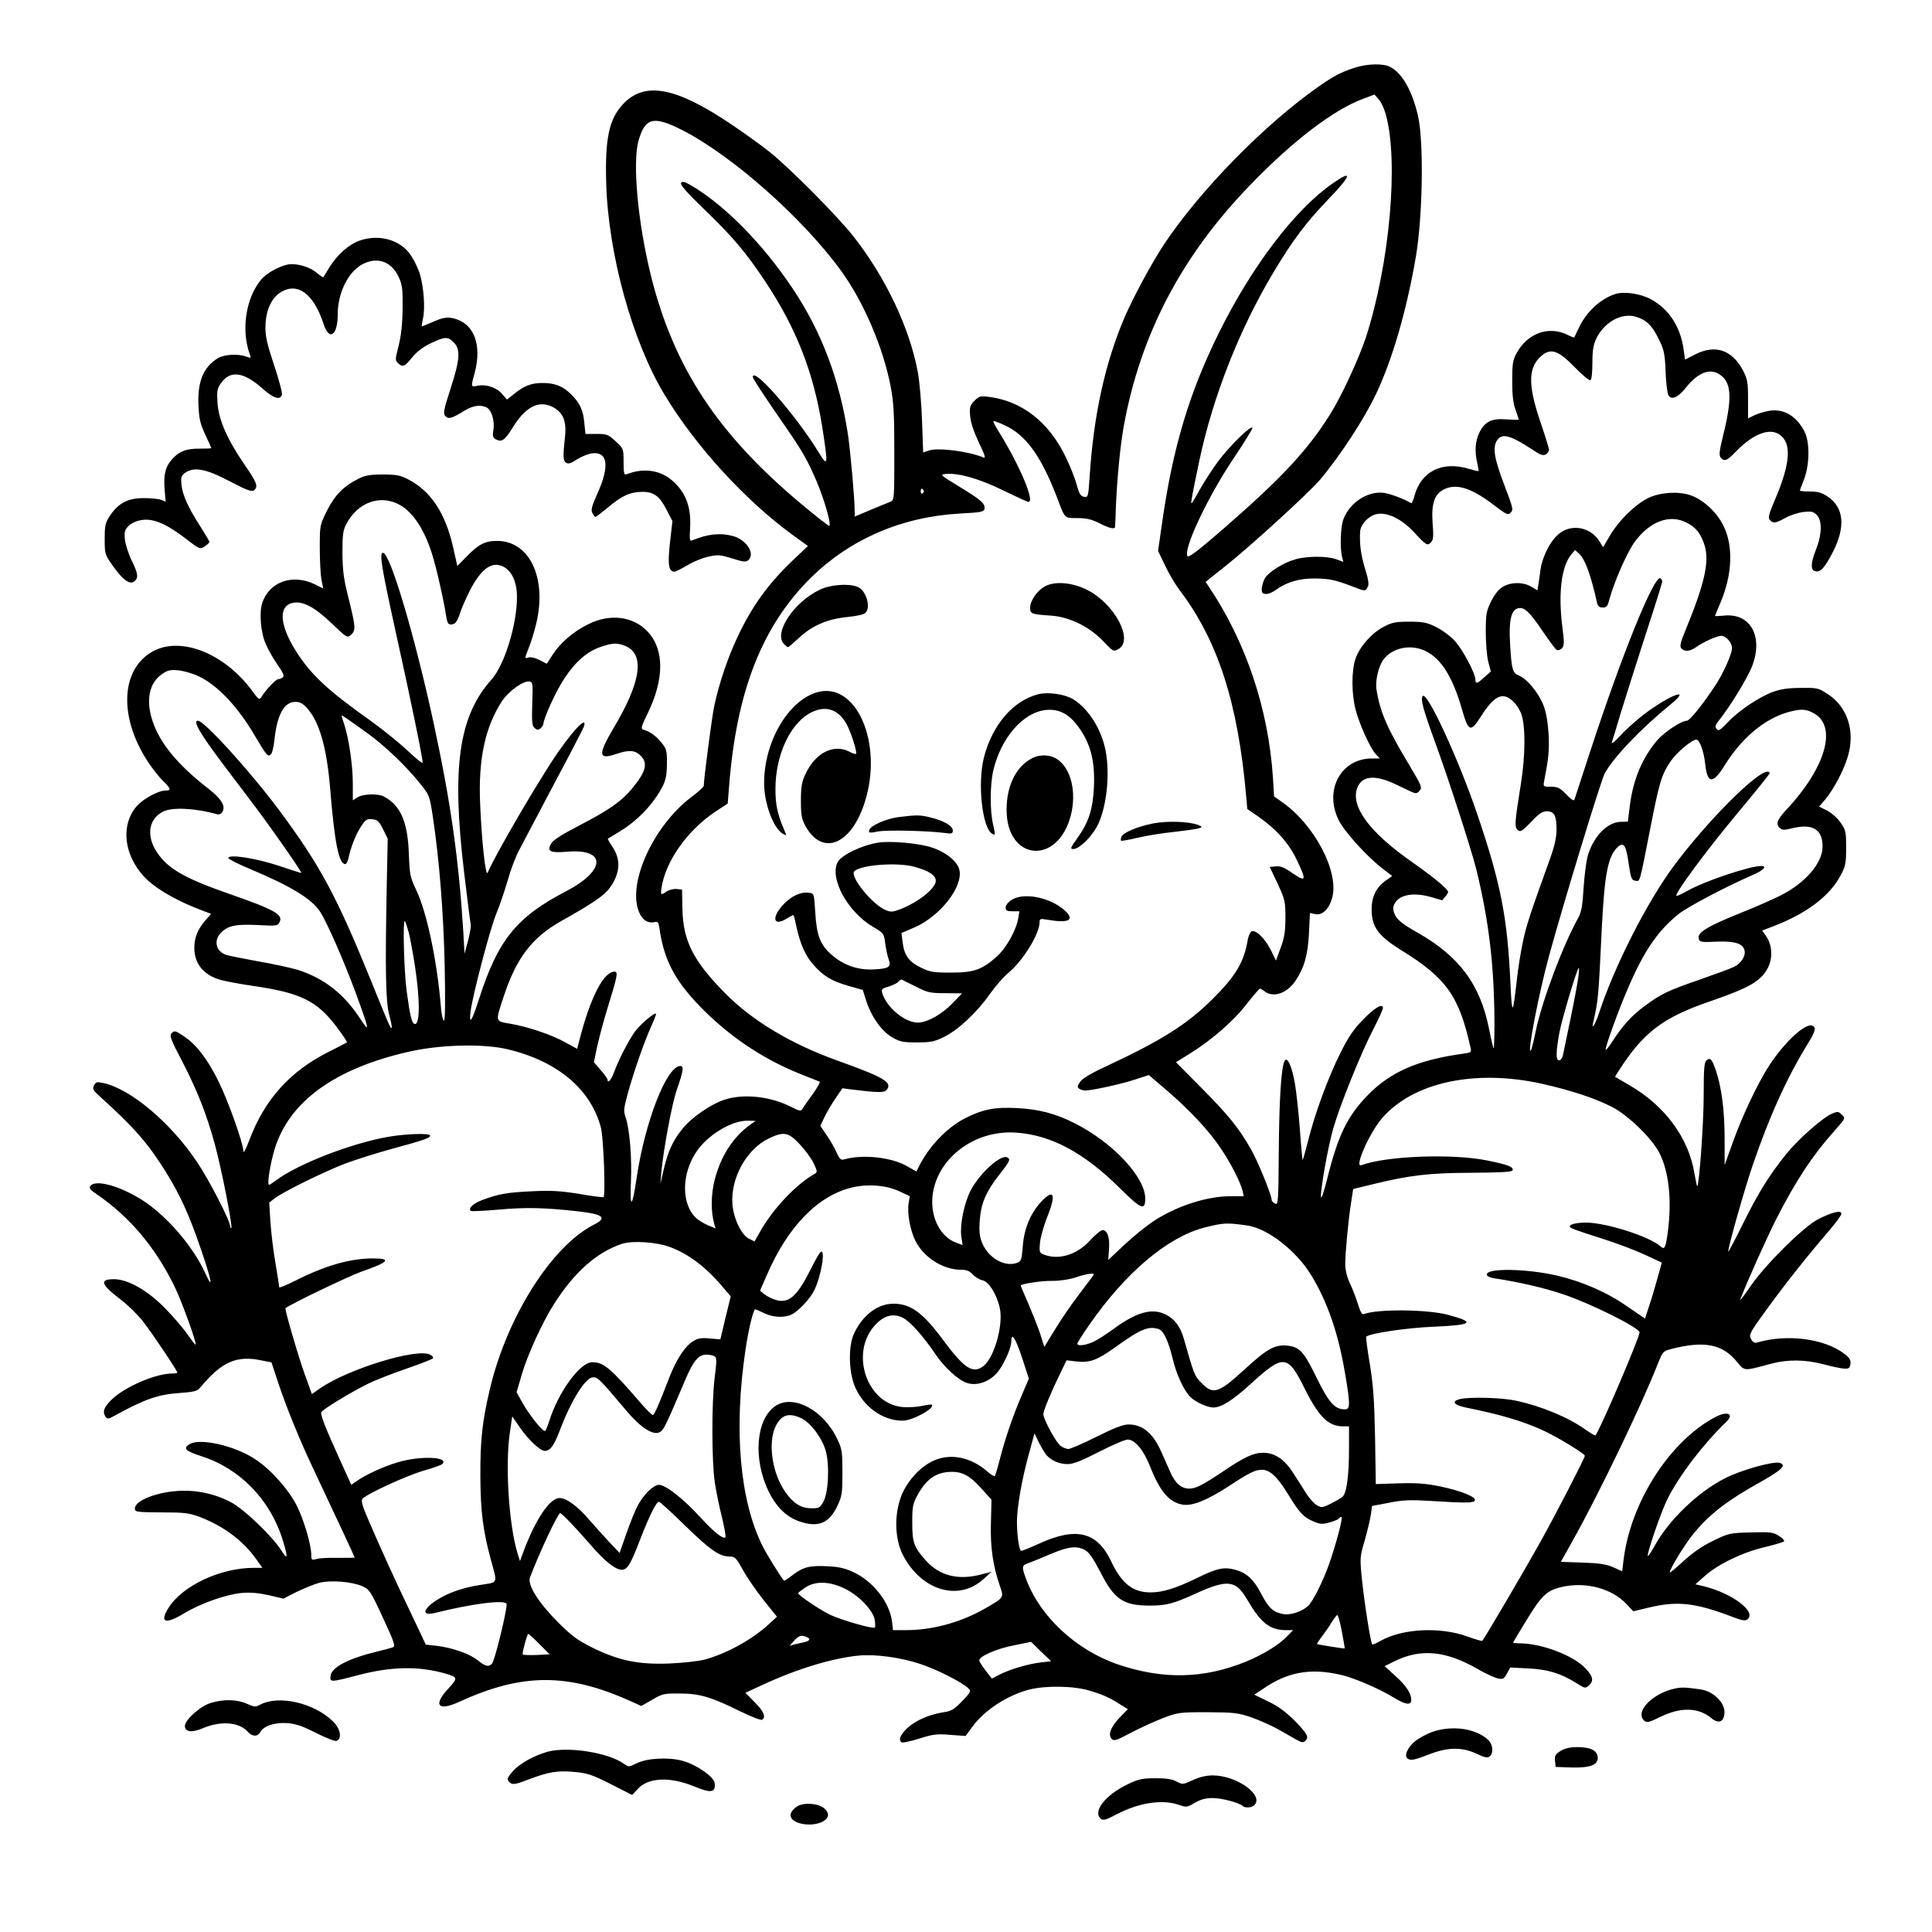 <?xml version="1.0" standalone="no"?>
<!DOCTYPE svg PUBLIC "-//W3C//DTD SVG 20010904//EN"
 "http://www.w3.org/TR/2001/REC-SVG-20010904/DTD/svg10.dtd">
<svg version="1.0" xmlns="http://www.w3.org/2000/svg"
 width="1024pt" height="1024pt" viewBox="0 0 1024 1024"
 preserveAspectRatio="xMidYMid meet">
<g transform="translate(0,1024) scale(0.1,-0.1)"
fill="#000000" stroke="none">
<path d="M7180 9881 c-71 -23 -110 -43 -190 -99 -287 -201 -626 -547 -817
-832 -65 -97 -165 -282 -213 -393 -103 -242 -164 -517 -185 -848 -7 -103 -8
-106 -30 -102 -18 4 -26 17 -39 66 -9 34 -35 98 -56 142 -91 189 -233 300
-412 322 -41 5 -49 3 -73 -21 -24 -25 -27 -33 -23 -81 3 -35 19 -83 46 -140
32 -67 38 -85 25 -80 -78 33 -242 54 -290 37 l-30 -10 -6 167 c-3 91 -13 207
-22 256 -42 232 -169 502 -340 720 -85 109 -341 366 -445 449 -47 37 -138 103
-204 147 -294 198 -458 229 -573 108 -75 -79 -97 -184 -90 -421 11 -377 139
-840 311 -1123 164 -271 424 -555 674 -738 l84 -61 -79 -75 c-133 -127 -217
-244 -293 -405 -54 -114 -100 -252 -125 -371 -13 -64 -54 -378 -55 -420 0 -6
-30 -33 -66 -60 -190 -143 -329 -430 -284 -589 15 -53 46 -81 85 -74 22 5 25
1 30 -31 23 -164 79 -274 210 -410 150 -156 328 -278 524 -358 58 -23 110 -44
115 -46 5 -2 -11 -30 -35 -64 -24 -33 -49 -68 -54 -78 -10 -16 -14 -16 -63 9
-111 56 -255 71 -356 36 -71 -24 -173 -95 -219 -153 -49 -60 -76 -117 -98
-211 l-19 -81 5 60 c11 121 57 368 82 438 35 101 39 127 19 127 -73 0 -188
-297 -232 -595 -23 -157 -36 -166 -30 -20 6 128 -7 281 -28 343 -12 33 -10 47
11 125 31 113 87 274 124 356 16 35 28 66 26 68 -9 8 -88 -60 -115 -99 -34
-50 -82 -143 -107 -210 -15 -42 -35 -64 -35 -40 0 5 -16 27 -36 50 l-36 42 16
78 c9 42 34 138 57 212 52 168 56 190 36 190 -58 0 -129 -138 -187 -367 l-11
-42 -62 34 c-76 42 -199 83 -292 99 -82 14 -81 7 -33 151 66 199 150 308 304
394 162 91 226 134 255 174 57 79 62 151 13 222 -14 21 -24 38 -22 40 2 1 30
18 63 38 95 58 177 144 226 237 18 36 23 61 24 122 0 70 -2 79 -30 113 -28 35
-61 58 -96 68 -13 4 -10 17 22 82 91 186 91 343 1 438 -76 81 -199 96 -313 39
-80 -39 -148 -98 -190 -162 l-31 -48 -39 20 c-23 12 -46 17 -59 13 -20 -6 -20
-6 1 47 12 29 30 87 40 128 60 243 -32 442 -205 443 -63 1 -99 -17 -163 -83
l-49 -50 -22 98 c-41 182 -117 297 -236 360 -44 23 -63 27 -136 27 -68 0 -94
-4 -131 -23 -77 -38 -125 -87 -166 -169 -38 -76 -38 -78 -38 -197 0 -67 4
-142 9 -168 l9 -47 -42 21 c-119 59 -244 15 -281 -98 -17 -51 -8 -159 19 -218
11 -27 39 -76 62 -109 32 -46 38 -61 27 -68 -7 -5 -18 -9 -24 -9 -12 0 -71
-63 -89 -95 -10 -16 -15 -13 -48 33 -152 206 -392 296 -540 202 -159 -101
-164 -349 -12 -579 24 -36 60 -82 79 -100 42 -41 45 -51 14 -51 -40 0 -123
-46 -156 -86 -90 -108 -60 -282 67 -395 56 -50 160 -108 268 -149 l62 -24 -31
-35 c-40 -46 -58 -90 -58 -146 0 -83 50 -144 140 -169 30 -8 106 -22 168 -31
256 -37 342 -79 448 -220 31 -42 55 -77 53 -80 -3 -2 -45 -24 -95 -49 -208
-104 -343 -255 -424 -473 -16 -43 -29 -68 -30 -55 0 41 -80 265 -130 367 -58
119 -120 200 -186 243 -43 29 -49 31 -63 17 -14 -14 -9 -29 56 -153 79 -153
128 -277 172 -438 35 -128 95 -434 87 -442 -3 -3 -6 1 -6 9 0 28 -112 246
-175 339 -137 206 -349 386 -494 419 -37 8 -43 7 -53 -12 -9 -18 -5 -26 33
-60 179 -162 251 -244 344 -392 79 -126 128 -234 191 -419 57 -166 66 -221 22
-124 -68 149 -216 317 -348 396 -117 70 -233 100 -260 67 -10 -12 -4 -20 36
-47 172 -119 304 -275 406 -480 37 -73 122 -307 115 -315 -2 -2 -21 23 -43 54
-21 31 -75 94 -119 139 -93 95 -197 154 -271 154 -78 0 -70 -27 32 -105 41
-31 96 -85 122 -119 46 -58 182 -261 182 -271 0 -3 -13 -5 -28 -5 -87 0 -249
-70 -319 -137 -43 -42 -51 -65 -33 -93 8 -13 15 -12 52 9 157 86 226 110 342
118 71 5 92 10 105 26 116 140 194 175 330 146 l50 -10 37 -112 c40 -121 115
-306 187 -457 108 -229 217 -462 217 -465 0 -2 -39 -2 -87 -2 -49 1 -100 -1
-115 -6 -26 -7 -28 -5 -28 21 0 53 -39 186 -77 262 -44 86 -137 191 -219 245
-109 73 -297 115 -350 80 -35 -22 -21 -36 66 -64 204 -66 364 -232 429 -445
29 -94 26 -108 -9 -52 -49 76 -197 218 -266 254 -115 60 -244 76 -374 46 -79
-18 -135 -51 -135 -79 0 -19 8 -20 140 -21 125 0 147 -3 206 -25 124 -48 227
-124 297 -223 l33 -46 -47 0 c-175 0 -376 -94 -450 -211 -50 -79 -19 -91 82
-30 88 53 224 101 306 108 46 4 89 0 143 -12 l77 -18 71 36 c40 19 94 41 120
48 61 15 172 6 227 -18 38 -17 44 -25 110 -168 61 -131 67 -151 52 -156 -9 -4
-48 -14 -85 -23 -152 -37 -240 -83 -245 -129 -4 -34 -1 -34 145 4 178 47 322
49 463 9 67 -19 68 -24 17 -79 -83 -89 -56 -123 57 -71 332 152 573 154 905 5
l60 -27 58 33 c54 32 63 34 148 33 105 0 166 -19 322 -96 56 -27 106 -47 112
-43 22 13 10 44 -38 92 l-50 51 89 41 c182 85 370 142 510 156 88 9 227 -10
330 -45 87 -29 221 -97 252 -128 16 -16 14 -20 -32 -68 -41 -43 -57 -53 -97
-59 -76 -11 -151 -44 -194 -84 -38 -37 -49 -64 -29 -76 5 -3 47 6 92 20 73 23
93 26 164 20 l82 -6 36 49 c64 88 184 166 301 197 88 22 237 20 321 -6 73 -22
106 -37 165 -75 l37 -23 -43 -44 c-48 -50 -64 -93 -42 -114 11 -12 26 -7 99
32 48 25 124 60 170 78 81 31 88 32 238 32 143 -1 161 -3 235 -28 44 -16 109
-45 144 -65 36 -20 78 -45 95 -54 22 -13 33 -15 43 -6 23 19 14 37 -54 107
-49 49 -89 78 -141 103 l-74 36 44 29 c131 91 250 113 411 77 75 -17 205 -73
289 -124 58 -36 88 -39 88 -10 0 35 -26 75 -85 128 l-56 51 48 24 c141 71 274
59 445 -39 43 -25 91 -47 108 -50 26 -6 32 -2 47 26 l18 32 95 -5 c104 -5 173
-26 254 -77 46 -29 49 -30 67 -14 28 25 23 49 -19 93 -64 67 -230 130 -344
131 -21 0 -38 2 -38 4 0 2 33 57 73 122 80 132 108 157 195 175 124 25 257
-12 333 -93 l36 -38 84 20 c150 36 247 25 445 -51 50 -19 65 -21 77 -11 47 40
-80 136 -230 174 l-47 11 50 44 c70 63 204 127 318 153 53 13 99 26 102 31 3
5 -10 18 -28 29 -29 19 -46 21 -148 18 -112 -3 -117 -4 -201 -45 -58 -28 -108
-63 -157 -108 -40 -37 -72 -63 -72 -59 0 18 77 144 122 200 87 108 180 180
371 286 102 58 125 82 92 94 -31 12 -207 -37 -294 -82 -142 -73 -292 -217
-368 -352 -19 -35 -37 -61 -39 -59 -8 7 71 237 104 302 62 124 190 292 312
409 44 43 5 59 -59 25 -241 -127 -450 -453 -486 -760 l-7 -57 -47 21 c-35 16
-73 22 -162 25 l-116 4 57 102 c138 244 371 728 455 943 27 68 30 72 69 82
179 47 277 28 355 -70 38 -46 35 -46 170 -9 96 26 188 25 287 -1 43 -12 93
-22 109 -23 25 -1 30 3 33 26 2 20 -5 32 -33 53 -105 80 -301 106 -460 60 -15
-5 -24 0 -34 18 -12 23 -8 32 80 153 99 137 219 288 331 418 37 43 68 85 68
93 0 21 -51 8 -125 -30 -78 -41 -279 -240 -359 -357 -32 -47 -56 -78 -53 -70
34 91 140 326 191 428 105 205 193 339 314 474 53 60 54 61 34 80 -18 18 -22
18 -53 5 -49 -21 -179 -136 -242 -214 -90 -113 -145 -200 -228 -367 -43 -88
-79 -155 -79 -150 0 27 86 330 130 459 88 258 183 467 291 642 42 68 47 88 24
97 -37 14 -144 -85 -225 -207 -60 -91 -143 -265 -194 -407 l-45 -125 0 145
c-1 148 -16 266 -46 355 -21 62 -30 72 -50 55 -12 -10 -15 -42 -15 -185 0
-143 -23 -471 -34 -482 -2 -2 -8 29 -15 68 -31 188 -155 357 -344 467 l-77 45
16 26 c134 210 236 288 494 376 203 70 265 106 301 177 26 51 22 121 -10 166
l-21 30 57 22 c175 66 302 161 359 271 26 48 29 64 29 146 0 85 -2 94 -30 134
-16 23 -49 52 -71 63 l-42 21 34 40 c44 53 98 155 119 229 38 131 -3 258 -104
325 -53 35 -57 36 -145 35 -66 0 -107 -6 -149 -21 -75 -28 -182 -100 -240
-162 -39 -41 -48 -47 -58 -35 -10 12 -8 20 9 42 60 74 152 225 177 287 64 161
-7 289 -151 272 -24 -2 -44 -3 -44 -2 0 2 13 34 29 71 63 149 69 300 16 407
-36 74 -109 140 -177 163 -65 21 -160 15 -223 -16 -67 -33 -154 -118 -199
-194 l-39 -66 -18 29 c-52 85 -166 99 -232 27 -39 -40 -75 -119 -82 -176 -3
-25 -8 -59 -11 -77 l-5 -32 -32 19 c-43 26 -110 26 -153 -1 -21 -12 -43 -41
-61 -77 -25 -51 -28 -67 -28 -162 0 -58 6 -128 13 -157 l14 -52 -34 -30 c-38
-35 -48 -38 -48 -13 0 33 -68 161 -110 206 -23 25 -68 58 -99 73 -48 24 -69
28 -141 28 -73 0 -92 -4 -136 -27 -66 -35 -128 -106 -150 -171 -21 -65 -21
-183 1 -268 20 -78 78 -205 107 -236 l21 -23 -42 0 c-163 0 -254 -167 -176
-326 30 -62 153 -197 236 -260 l48 -37 -38 -27 c-47 -35 -71 -84 -71 -148 0
-95 34 -142 160 -220 236 -146 304 -242 364 -514 6 -26 4 -27 -41 -33 -238
-33 -382 -96 -502 -218 -109 -112 -159 -213 -217 -447 -16 -63 -30 -106 -32
-96 -6 28 37 270 65 366 34 119 145 395 209 519 30 58 54 111 54 118 0 28 -45
2 -107 -63 -47 -47 -77 -92 -117 -172 -65 -129 -136 -321 -172 -466 -15 -59
-28 -105 -30 -104 -1 2 -8 73 -14 158 -6 85 -18 195 -26 244 -16 94 -41 149
-55 123 -18 -31 -29 -203 -31 -479 -2 -272 -3 -286 -20 -277 -10 5 -18 14 -18
20 0 26 -76 212 -113 274 -63 110 -121 180 -262 322 l-132 133 74 46 c116 72
233 174 301 263 35 44 66 81 70 81 4 0 16 -7 26 -15 45 -34 116 -10 160 53 48
70 68 138 74 255 l5 108 28 -6 c37 -8 73 26 90 86 38 138 -94 389 -267 509
l-41 29 -6 99 c-24 366 -143 719 -340 1013 l-17 25 108 86 c132 105 442 388
499 456 107 127 236 325 298 457 87 185 162 446 210 727 36 215 42 607 11 743
-30 132 -84 228 -147 260 -37 20 -121 18 -189 -4z m164 -244 c71 -248 22 -795
-105 -1187 -37 -111 -131 -315 -191 -409 -118 -188 -257 -337 -563 -603 -115
-100 -183 -154 -190 -147 -29 29 107 319 249 528 53 79 95 148 94 153 -6 17
-118 -93 -181 -176 -32 -44 -77 -113 -99 -153 -22 -41 -42 -73 -43 -71 -4 4 5
49 41 223 73 345 215 705 397 1007 98 164 172 262 285 379 125 130 135 163 27
88 -201 -139 -430 -440 -605 -794 -157 -318 -243 -605 -300 -1002 l-22 -153
37 -77 c20 -43 54 -100 75 -128 204 -267 312 -600 355 -1096 l6 -67 54 -37
c97 -67 163 -140 206 -228 55 -115 53 -125 -19 -76 -44 31 -66 40 -90 37 l-32
-3 42 -89 c39 -85 41 -95 41 -180 0 -72 -5 -105 -25 -159 l-25 -68 -27 55
c-30 60 -78 108 -101 100 -8 -3 -17 -22 -21 -42 -20 -121 -63 -194 -189 -319
-134 -133 -271 -219 -567 -357 -78 -36 -122 -63 -134 -81 -15 -23 -15 -28 -3
-36 8 -5 21 -9 30 -9 36 0 188 33 261 57 l77 25 95 -81 c121 -104 226 -216
288 -310 51 -75 102 -175 114 -223 l6 -28 -66 0 c-130 0 -291 -52 -416 -135
-36 -24 -104 -79 -151 -123 l-85 -80 4 58 c5 61 -9 100 -34 100 -9 0 -39 -24
-66 -54 -69 -76 -165 -106 -244 -76 -25 10 -26 13 -22 63 3 28 19 87 36 130
51 126 40 160 -28 89 -57 -60 -92 -143 -99 -237 -6 -74 -8 -80 -32 -89 -66
-23 -154 29 -185 110 -13 33 -15 62 -11 117 7 90 32 149 102 239 57 72 62 83
45 93 -33 21 -149 -84 -197 -178 -33 -66 -56 -179 -48 -239 l7 -47 -33 12
c-83 30 -136 130 -127 241 17 201 218 358 442 343 186 -12 362 -106 554 -297
111 -110 132 -118 132 -52 0 113 -173 298 -375 399 -100 51 -190 74 -305 80
-116 6 -180 -6 -275 -54 -94 -48 -192 -149 -244 -255 l-14 -27 -51 29 c-84 47
-234 63 -332 35 -17 -5 -24 1 -40 37 -10 23 -34 65 -53 92 l-33 49 22 46 c12
25 38 70 58 99 l37 54 45 -6 c144 -18 176 -18 189 -3 33 40 -10 66 -264 157
-244 88 -446 209 -590 354 -170 172 -225 279 -228 450 l-2 101 -28 3 c-16 2
-39 -4 -52 -12 -33 -22 -34 -21 -29 17 21 143 139 309 290 408 l61 40 7 87
c39 508 175 855 436 1112 207 203 481 321 786 338 113 6 129 9 132 25 5 27
-18 48 -134 118 -104 64 -105 64 -68 67 66 6 180 -27 305 -89 66 -32 124 -59
130 -59 36 0 -47 195 -159 375 -17 27 -29 51 -27 53 2 2 29 -7 60 -22 111 -50
192 -162 275 -376 47 -124 39 -115 111 -116 49 0 76 -7 116 -27 52 -27 83 -34
83 -19 1 4 3 57 5 117 7 152 23 314 41 415 88 486 306 903 669 1278 224 233
444 401 599 458 l61 23 22 -25 c13 -14 29 -48 37 -77z m-3733 -84 c268 -135
649 -473 851 -754 118 -165 218 -400 258 -604 17 -89 20 -146 20 -356 0 -249
0 -249 -22 -259 -13 -5 -60 -24 -105 -43 l-83 -35 0 27 c0 68 -22 312 -35 404
-45 296 -141 550 -294 778 -159 238 -360 442 -539 547 -35 20 -46 22 -52 12
-6 -9 31 -51 122 -139 149 -143 221 -228 322 -380 167 -250 260 -488 306 -786
30 -197 29 -204 -25 -116 -122 197 -345 451 -345 393 0 -9 59 -98 172 -262 90
-129 121 -185 167 -293 39 -92 77 -224 67 -234 -3 -3 -69 49 -148 115 -444
371 -676 724 -797 1207 -71 286 -100 606 -66 722 35 119 78 130 226 56z m1284
-1912 c3 -5 1 -12 -5 -16 -5 -3 -10 1 -10 9 0 18 6 21 15 7z m-2790 -70 c75
-34 139 -125 183 -261 23 -70 65 -255 76 -332 6 -37 11 -48 25 -48 24 0 35 15
51 65 7 22 30 75 52 118 60 115 116 154 177 123 45 -24 71 -82 71 -161 0 -146
-66 -360 -136 -438 -173 -194 -211 -465 -144 -1022 17 -143 33 -267 35 -275 2
-8 -4 -46 -14 -85 l-19 -70 -6 110 c-24 387 -66 687 -156 1105 -99 460 -232
910 -270 910 -21 0 -8 -76 69 -427 76 -342 141 -658 141 -685 0 -7 -35 21 -78
62 -44 41 -132 113 -198 160 -230 163 -317 245 -396 370 -88 140 -93 241 -14
255 52 10 114 -23 205 -110 79 -76 82 -77 101 -60 27 24 25 42 -12 192 -27
106 -32 148 -33 243 0 99 3 120 22 155 58 108 168 152 268 106z m6834 -101
c51 -25 78 -61 97 -125 24 -85 -2 -201 -102 -444 -27 -65 -32 -86 -23 -97 16
-20 46 -17 79 6 37 27 110 60 133 60 25 0 57 -36 57 -65 0 -32 -48 -138 -91
-202 -70 -105 -134 -183 -148 -183 -29 0 -118 -59 -156 -102 -80 -94 -128
-206 -146 -345 l-11 -88 -39 -1 c-72 -2 -147 -82 -175 -185 -7 -30 -17 -106
-21 -169 -5 -91 -11 -123 -28 -155 -83 -149 -192 -441 -225 -599 -11 -55 -23
-102 -27 -105 -19 -18 43 306 98 505 76 278 273 924 294 964 45 84 190 236
349 366 117 95 0 53 -135 -48 -42 -32 -101 -84 -129 -115 -29 -32 -50 -49 -47
-38 4 11 25 81 47 155 23 74 81 259 130 410 50 152 90 281 90 287 0 7 -4 14
-9 18 -33 20 -206 -408 -375 -925 -42 -129 -79 -241 -81 -248 -3 -9 -18 1 -43
27 -34 35 -45 41 -81 41 -41 0 -42 1 -37 28 24 124 28 163 24 250 -4 65 -13
116 -27 153 -25 65 -87 141 -130 158 -34 15 -39 29 -47 166 -8 124 5 182 42
191 33 8 60 -17 135 -128 32 -47 64 -90 70 -93 6 -4 18 0 27 8 13 14 14 28 2
121 -21 172 -4 310 45 373 l23 28 22 -20 c31 -28 62 -113 94 -257 5 -21 12
-28 31 -28 20 0 26 7 35 43 26 95 94 250 135 306 80 108 185 147 274 101z
m-5624 -654 c104 -44 83 -191 -63 -435 -84 -142 -81 -170 15 -137 66 23 100
20 128 -9 41 -40 29 -86 -47 -177 -55 -66 -121 -112 -277 -193 -97 -50 -140
-78 -151 -98 -22 -40 -3 -49 90 -41 206 16 200 -101 -10 -210 -264 -138 -361
-258 -462 -574 -37 -115 -53 -140 -44 -64 11 87 102 434 136 518 18 43 45 123
61 178 15 54 42 125 59 157 17 33 100 189 184 349 85 159 157 298 161 309 18
58 -47 -7 -136 -134 -98 -141 -334 -544 -374 -640 -11 -26 -31 155 -40 360
-11 241 26 412 117 551 35 51 111 106 143 102 19 -3 20 -9 16 -118 -3 -97 -1
-118 13 -129 13 -11 19 -11 31 -1 8 7 15 17 15 22 0 29 69 180 112 243 58 88
120 142 191 166 64 22 88 23 132 5z m4241 -27 c83 -40 143 -137 192 -306 35
-123 46 -127 102 -39 47 74 82 106 116 106 35 0 80 -45 98 -97 22 -64 21 -219
-3 -368 -33 -206 -35 -229 -16 -245 14 -11 22 -6 70 43 42 45 60 57 84 57 39
0 51 -23 51 -97 0 -41 -10 -86 -34 -153 -105 -291 -126 -354 -144 -440 -11
-52 -26 -142 -32 -200 -22 -193 -26 -196 -34 -30 -16 357 -50 533 -177 907
-99 291 -268 657 -289 623 -11 -17 3 -69 58 -221 77 -209 198 -584 226 -694
67 -272 96 -513 97 -819 0 -70 -2 -130 -4 -132 -2 -2 -13 42 -24 99 -47 239
-158 388 -380 514 -91 51 -117 75 -127 115 -4 20 0 34 17 54 31 35 101 43 183
19 l58 -17 19 23 c19 23 19 23 -26 64 -24 22 -92 73 -150 114 -228 158 -333
300 -292 398 26 62 93 67 200 17 33 -16 72 -34 86 -41 23 -10 29 -10 43 6 15
16 11 26 -54 135 -118 196 -154 279 -174 398 -8 46 9 123 35 160 47 65 146 86
225 47z m-6502 -134 c99 -47 205 -159 294 -310 62 -106 72 -118 86 -105 8 5
16 39 20 74 14 137 51 206 112 206 24 0 40 -9 64 -36 64 -74 102 -208 120
-424 23 -286 46 -400 80 -400 5 0 12 12 16 28 14 64 37 122 64 166 27 42 34
47 63 44 27 -3 36 -10 57 -53 l25 -50 -5 -240 c-9 -458 -6 -624 13 -694 10
-35 15 -66 13 -69 -6 -5 -12 9 -112 256 -181 445 -268 606 -483 896 -151 203
-398 476 -432 476 -28 0 8 -63 124 -218 40 -53 121 -160 179 -237 95 -126 249
-347 245 -352 -1 -1 -56 17 -122 39 -121 40 -265 62 -265 40 0 -5 51 -31 113
-57 218 -91 331 -160 374 -228 39 -61 125 -259 186 -423 75 -204 79 -225 28
-146 -87 134 -192 216 -331 261 -36 11 -132 32 -214 46 -81 15 -158 30 -170
35 -52 19 -64 75 -26 115 36 39 82 48 197 42 96 -5 104 -5 114 14 22 41 -22
66 -265 151 -248 86 -336 139 -393 235 -48 83 -31 166 43 202 49 24 173 17
286 -15 10 -3 21 3 28 15 16 31 -8 69 -82 126 -156 122 -248 233 -288 349 -39
113 -20 207 50 254 29 20 44 23 86 19 29 -3 77 -17 108 -32z m8555 -193 c132
-67 71 -288 -143 -516 -48 -52 -56 -75 -31 -96 12 -10 25 -10 59 -1 112 28
166 -3 166 -96 0 -88 -92 -194 -226 -261 -43 -21 -133 -61 -199 -87 -187 -75
-242 -108 -231 -141 5 -17 15 -19 91 -15 98 4 142 -9 151 -45 8 -30 -16 -68
-54 -88 -15 -8 -95 -37 -177 -66 -176 -61 -208 -76 -298 -142 -71 -53 -118
-105 -173 -191 -19 -29 -34 -47 -34 -40 0 19 67 206 116 319 86 202 161 312
273 401 51 39 243 141 394 207 55 24 75 46 41 46 -60 0 -299 -80 -389 -131
-31 -17 -58 -30 -60 -27 -11 10 163 245 320 433 96 115 175 213 175 217 0 4
-6 8 -12 8 -59 0 -327 -271 -496 -499 -144 -194 -317 -536 -397 -781 -19 -58
-41 -94 -31 -50 27 118 28 125 46 505 15 289 33 380 87 428 30 26 42 5 56 -95
11 -73 15 -83 34 -86 26 -4 22 -18 77 263 51 261 62 299 112 372 32 46 112
113 135 113 17 0 39 -61 46 -122 11 -113 40 -117 103 -16 91 147 213 249 339
284 64 17 91 17 130 -4z m-7659 -110 c90 -65 203 -173 274 -262 52 -64 53 -66
70 -178 34 -226 57 -509 63 -794 4 -192 2 -288 -4 -288 -6 0 -14 37 -17 83
-21 244 -75 496 -131 612 -31 65 -34 79 -38 190 -6 171 -45 258 -134 304 -32
16 -110 13 -138 -5 l-25 -16 0 90 c0 95 -21 238 -45 311 -8 25 -15 46 -15 48
0 5 27 -14 140 -95z m216 -1053 c8 -30 23 -112 34 -184 27 -178 26 -312 -3
-302 -15 5 -24 44 -42 177 -14 109 -21 380 -9 368 3 -3 12 -30 20 -59z m6199
-241 c-4 -29 -22 -127 -41 -218 -19 -91 -37 -177 -40 -192 -3 -16 -12 -28 -20
-28 -18 0 -18 40 0 141 13 73 95 349 104 349 2 0 1 -24 -3 -52z m-5685 -377
c269 -61 451 -211 505 -418 14 -53 25 -356 14 -368 -3 -2 -61 5 -129 17 -100
16 -150 19 -250 14 -133 -6 -176 -14 -263 -46 -50 -19 -76 -44 -62 -58 3 -3
71 0 151 7 142 13 249 10 423 -10 130 -15 150 -34 79 -70 -222 -112 -460 -486
-551 -869 -40 -168 -52 -272 -51 -465 1 -186 14 -286 54 -436 38 -140 45 -123
-63 -141 -58 -9 -122 -28 -165 -48 -117 -54 -162 -123 -63 -98 197 49 367 70
376 47 6 -17 -61 -298 -77 -316 -16 -20 -36 -16 -77 18 -43 34 -134 66 -218
76 l-56 6 -74 156 c-89 186 -157 335 -224 490 -38 86 -47 117 -38 127 21 25
234 123 324 149 49 14 94 30 99 35 39 39 -116 45 -234 10 -76 -22 -173 -67
-221 -101 l-27 -19 -61 134 c-78 172 -103 236 -98 251 6 14 148 101 244 149
40 20 132 56 205 81 73 25 137 50 142 55 5 5 -1 14 -17 21 -74 33 -431 -77
-580 -179 l-44 -31 -36 100 c-33 89 -109 350 -104 355 17 17 335 170 400 193
149 52 166 71 63 71 -121 0 -253 -38 -413 -119 -46 -23 -83 -38 -83 -34 0 5
-9 62 -20 128 -12 66 -23 165 -27 221 l-6 100 28 22 c43 34 271 146 378 186
54 20 164 55 245 77 165 45 202 57 202 70 0 14 -126 10 -220 -6 -200 -35 -480
-144 -597 -231 -17 -13 -34 -24 -37 -24 -12 0 7 116 30 191 78 251 318 425
708 514 163 38 387 44 516 16z m5496 -186 c155 -35 280 -77 368 -122 85 -44
208 -163 249 -240 52 -98 69 -250 47 -421 -12 -88 -17 -98 -39 -78 -58 52
-288 126 -396 126 -47 0 -85 -9 -85 -20 0 -9 21 -17 181 -68 69 -22 167 -59
216 -82 l91 -42 -24 -86 c-13 -48 -33 -115 -45 -149 l-20 -62 -95 65 c-107 75
-236 131 -371 163 -160 37 -373 41 -373 6 0 -9 15 -16 38 -20 139 -21 270 -52
370 -86 148 -50 402 -177 402 -201 0 -27 -213 -525 -234 -546 -2 -2 -26 12
-53 31 -91 65 -233 124 -368 153 -72 16 -241 21 -295 9 -49 -11 -36 -32 28
-45 188 -38 306 -73 416 -124 71 -33 216 -121 216 -132 0 -12 -153 -308 -237
-459 -84 -150 -296 -512 -307 -522 -2 -2 -37 8 -78 23 -143 52 -341 43 -457
-21 -24 -14 -46 -23 -48 -21 -8 8 -41 216 -54 341 -12 118 -12 121 15 213 14
51 29 112 32 136 l6 44 90 17 c73 15 113 16 216 10 192 -12 235 -12 239 3 7
18 -75 51 -186 74 -74 15 -124 19 -217 16 l-122 -4 -4 251 c-4 200 -10 277
-28 387 -13 76 -21 140 -19 143 19 18 213 47 356 53 209 9 227 23 78 63 -108
29 -373 32 -446 4 -10 -4 -19 11 -32 54 -10 32 -29 82 -43 111 -15 32 -24 70
-24 100 0 59 16 230 31 326 l11 72 107 26 c195 47 292 59 520 60 155 1 215 4
218 13 6 18 -25 30 -134 52 -185 38 -538 24 -668 -25 -39 -15 42 169 109 248
165 192 495 263 852 183z m-4201 -217 c-91 -66 -155 -167 -187 -291 -20 -80
-21 -169 -2 -235 l7 -23 -39 16 c-21 9 -50 26 -63 38 -81 74 -80 235 1 354 59
87 184 163 268 163 l45 -1 -30 -21z m263 -102 c28 -30 62 -75 74 -101 20 -42
21 -47 7 -56 -97 -54 -220 -183 -288 -303 l-32 -56 -30 15 c-40 21 -80 104
-87 181 -11 139 75 294 193 350 79 38 104 33 163 -30z m526 -249 l58 -27 -6
-37 c-9 -52 8 -144 36 -200 44 -88 147 -153 241 -153 30 0 46 -6 63 -25 13
-14 36 -28 52 -31 33 -7 75 -74 91 -147 20 -88 -29 -262 -86 -307 -55 -43
-100 -15 -207 128 -113 154 -178 202 -271 202 -84 0 -164 -62 -209 -159 -30
-67 -28 -195 3 -275 44 -110 148 -186 255 -186 52 0 173 66 155 85 -3 2 -25
-1 -49 -6 -25 -6 -70 -9 -102 -7 -197 14 -289 296 -143 442 45 46 95 56 143
30 38 -20 107 -98 171 -193 48 -70 120 -136 166 -151 50 -16 112 3 155 49 35
36 80 134 80 171 0 52 22 19 56 -83 l37 -114 -37 -87 c-46 -106 -90 -234 -117
-341 -11 -44 -23 -83 -26 -88 -2 -4 -20 6 -39 23 -87 76 -192 98 -282 60 -80
-35 -156 -122 -183 -212 -30 -96 -23 -210 15 -287 97 -190 294 -251 427 -132
l44 40 -55 -14 c-121 -32 -220 -7 -292 73 -64 71 -73 96 -73 202 0 87 3 100
30 149 42 77 91 113 159 119 71 6 113 -15 179 -89 l52 -58 -3 -123 c-4 -128
11 -229 48 -335 21 -60 21 -60 -68 -112 -132 -78 -286 -121 -429 -121 l-70 0
-5 44 c-12 102 -100 215 -206 264 -40 19 -78 28 -130 30 -98 6 -134 -3 -188
-44 -25 -19 -47 -34 -49 -32 -21 26 -90 137 -114 185 -120 241 -153 615 -90
1038 15 105 42 215 51 215 5 0 26 -9 48 -20 46 -23 110 -26 148 -6 36 19 96
83 117 126 36 71 62 221 35 205 -6 -4 -29 -43 -51 -88 -74 -148 -117 -187
-187 -167 -20 6 -47 19 -60 30 l-24 19 36 82 c111 259 274 425 456 466 82 19
176 11 244 -20z m1844 -182 c109 -14 263 -134 343 -266 86 -143 142 -305 178
-518 28 -164 28 -191 -1 -191 -53 0 -84 35 -147 162 -71 146 -92 169 -160 176
-64 6 -107 -18 -222 -124 -140 -128 -168 -138 -229 -76 -38 37 -42 47 -95 235
-19 66 -50 108 -99 131 -72 34 -153 11 -273 -77 -34 -25 -80 -55 -102 -66 -41
-21 -91 -28 -91 -13 0 5 28 49 62 98 192 278 417 468 613 518 100 25 115 26
223 11z m-3056 -115 c98 -36 192 -108 280 -213 l41 -48 -28 -114 -27 -114 -57
5 c-45 4 -62 1 -88 -15 -43 -27 -87 -95 -124 -188 -58 -151 -81 -203 -89 -203
-5 0 -35 30 -67 67 -157 182 -194 213 -254 213 -65 0 -181 -160 -229 -315 -7
-22 -16 -44 -20 -49 -10 -10 -88 88 -125 156 l-27 49 27 92 c28 99 109 278
170 373 108 171 227 276 360 321 57 19 186 10 257 -17z m2237 -158 c-8 -11
-42 -56 -77 -102 -35 -46 -89 -125 -120 -176 l-57 -93 -21 67 c-12 37 -41 109
-63 161 -23 52 -41 95 -41 97 0 9 109 26 165 25 44 0 90 7 125 18 30 11 66 19
79 20 21 1 22 -1 10 -17z m356 -278 c23 -9 49 -67 70 -154 20 -86 62 -175 97
-207 28 -26 88 -53 120 -53 41 0 103 39 197 125 174 159 196 157 286 -25 75
-150 126 -200 204 -200 l31 0 0 -117 c0 -152 -13 -241 -37 -259 -10 -7 -38
-23 -62 -35 -40 -20 -47 -21 -70 -8 -14 8 -39 35 -55 59 -15 25 -47 74 -70
110 -47 75 -99 110 -161 110 -51 0 -101 -23 -211 -98 -113 -75 -146 -92 -182
-92 -40 0 -74 29 -99 87 -12 26 -33 75 -48 108 -43 98 -99 145 -173 145 -29 0
-76 -18 -170 -65 -72 -36 -139 -65 -149 -65 -10 0 -29 7 -41 16 -24 16 -92
142 -92 169 0 18 41 117 90 217 l33 68 52 -6 c70 -8 109 6 203 73 136 99 182
118 237 97z m-2357 -143 c11 -7 11 -26 0 -112 -17 -135 -16 -450 1 -559 7 -47
24 -129 38 -184 13 -54 21 -101 18 -104 -12 -12 -62 28 -134 107 -90 98 -183
171 -218 171 -30 0 -84 -53 -115 -114 -12 -22 -38 -87 -58 -144 l-36 -103 -55
58 c-30 32 -78 86 -108 120 -61 71 -119 113 -155 113 -52 0 -127 -111 -192
-285 l-18 -49 -14 44 c-45 153 -65 460 -40 634 l13 89 39 -57 c46 -67 109
-126 134 -126 28 0 48 28 77 103 62 165 138 287 179 287 25 0 32 -7 176 -177
72 -87 140 -131 174 -115 23 10 31 27 137 276 43 102 71 136 112 136 18 0 38
-4 45 -9z m1759 -524 c28 -30 68 -47 112 -47 29 0 73 17 166 65 70 36 138 65
152 65 38 0 84 -55 118 -141 53 -135 102 -192 174 -204 51 -8 126 22 241 96
112 74 143 89 179 89 42 0 83 -39 140 -133 57 -94 81 -120 135 -142 33 -14 46
-15 83 -4 24 6 46 16 49 20 3 5 9 9 14 9 10 0 -30 -150 -67 -254 -33 -92 -86
-196 -110 -218 -33 -30 -94 -50 -131 -43 -54 10 -77 31 -116 105 -42 80 -76
112 -139 130 -60 16 -96 9 -205 -45 -111 -54 -180 -75 -244 -75 -94 0 -153 47
-209 165 -73 155 -183 183 -376 96 -50 -23 -95 -41 -100 -41 -11 0 -23 79 -23
155 0 74 26 225 62 354 l31 114 23 -48 c13 -26 32 -57 41 -68z m-1914 -375
c134 -130 181 -162 235 -162 27 0 34 -7 70 -72 22 -40 72 -112 110 -160 l70
-87 -41 -38 c-89 -82 -224 -157 -342 -189 -33 -9 -118 -18 -190 -21 -162 -6
-264 15 -405 84 -78 39 -110 62 -181 133 -104 104 -165 200 -150 239 48 128
148 341 160 341 8 0 78 -72 162 -169 72 -84 131 -131 164 -131 30 0 47 27 100
166 49 125 83 194 98 194 5 0 68 -57 140 -128z m2117 -127 c21 -11 43 -43 81
-115 75 -148 122 -180 264 -180 87 0 125 10 245 65 166 75 210 70 269 -31 74
-126 120 -163 205 -164 l40 0 -30 -31 c-45 -47 -128 -98 -220 -136 -224 -91
-438 -96 -678 -15 -220 75 -412 252 -486 449 -26 71 -26 76 13 89 17 6 70 28
117 48 93 39 135 44 180 21z m-1275 -204 c75 -35 151 -114 161 -165 3 -20 4
-39 1 -42 -9 -9 -164 35 -232 65 -53 24 -175 106 -175 117 0 2 17 15 37 29 53
36 128 35 208 -4z m2637 -228 c9 -48 16 -88 15 -90 -3 -2 -140 20 -146 23 -2
2 10 20 26 41 16 21 40 55 52 76 12 20 26 37 29 37 4 0 15 -39 24 -87z m-4253
-67 l54 -54 -72 -4 c-39 -1 -71 0 -71 4 0 19 24 108 30 108 3 0 30 -24 59 -54z
m1415 38 c24 -9 19 -21 -11 -28 -16 -3 -39 -9 -53 -12 l-25 -7 24 27 c25 27
37 31 65 20z m1244 -135 c-68 -8 -160 -35 -217 -63 l-44 -23 -34 44 c-18 24
-33 47 -33 53 0 21 93 62 182 79 l93 19 53 -52 53 -51 -53 -6z"/>
<path d="M5540 7133 c-42 -22 -80 -76 -80 -114 0 -33 7 -35 112 -42 96 -7 201
-58 274 -134 54 -57 55 -58 82 -43 81 46 -16 233 -159 310 -79 42 -174 52
-229 23z"/>
<path d="M4344 7114 c-139 -67 -246 -231 -188 -288 8 -9 18 -16 21 -16 3 0 31
24 62 53 69 63 149 97 255 107 42 4 83 13 91 20 34 28 6 123 -41 140 -49 19
-145 11 -200 -16z"/>
<path d="M4328 6570 c-152 -46 -278 -263 -278 -480 0 -110 50 -243 101 -270
19 -11 19 -10 3 27 -33 77 -44 128 -44 211 0 174 73 337 177 399 81 47 151 29
198 -51 24 -42 60 -154 52 -162 -2 -2 -17 2 -33 11 -86 45 -183 -5 -236 -120
-19 -41 -23 -67 -23 -140 0 -77 4 -96 25 -135 90 -160 243 -97 314 130 99 313
-47 643 -256 580z"/>
<path d="M5505 6561 c-134 -33 -246 -163 -290 -336 -35 -138 -9 -376 45 -405
16 -9 16 -5 4 48 -18 75 -17 212 1 290 41 172 158 307 279 319 73 7 128 -24
182 -104 57 -85 78 -173 72 -306 -6 -119 -28 -186 -89 -271 -36 -50 -38 -56
-20 -56 30 0 93 60 125 119 50 93 71 271 46 402 -22 115 -93 226 -174 274 -45
26 -131 38 -181 26z"/>
<path d="M5468 6220 c-84 -45 -132 -144 -133 -270 -1 -275 273 -299 341 -30
30 119 2 241 -67 292 -38 29 -97 32 -141 8z"/>
<path d="M4761 5909 c-66 -9 -148 -45 -154 -69 -4 -15 1 -16 47 -7 49 9 265 4
354 -8 37 -5 42 -4 42 14 0 24 -51 53 -125 70 -51 12 -68 12 -164 0z"/>
<path d="M6114 5876 c-83 -16 -162 -49 -170 -71 -4 -9 -4 -18 -2 -21 3 -2 43
5 89 16 46 11 134 25 194 31 61 7 119 15 130 19 19 7 18 9 -6 18 -46 18 -161
22 -235 8z"/>
<path d="M4655 5774 c-87 -14 -194 -65 -215 -103 -45 -86 53 -265 188 -344 56
-33 57 -34 64 -88 4 -30 12 -67 18 -83 15 -41 2 -50 -78 -54 -84 -5 -161 22
-225 78 -60 53 -79 103 -86 225 -6 97 -7 100 -31 103 -44 7 -96 -17 -139 -63
-62 -67 -53 -116 15 -76 19 12 37 21 39 21 2 0 9 -26 15 -57 20 -93 48 -158
91 -206 52 -60 97 -87 188 -113 l74 -21 17 -54 c26 -84 81 -163 137 -196 43
-25 58 -28 133 -28 73 0 93 4 143 29 75 36 175 130 243 227 30 42 74 93 99
113 77 64 165 206 165 268 0 19 4 20 43 13 112 -19 145 -2 92 48 -76 70 -217
99 -282 58 -20 -12 -33 -29 -33 -41 0 -16 7 -20 36 -20 l37 0 -6 -37 c-11 -64
-64 -159 -115 -204 -78 -69 -120 -84 -242 -84 -94 0 -111 3 -160 27 -64 31
-88 66 -96 135 l-6 48 68 29 c136 59 259 215 239 305 -10 46 -74 97 -152 121
-67 21 -214 34 -278 24z m191 -128 c75 -20 114 -45 114 -74 0 -40 -91 -113
-188 -151 -40 -15 -51 -16 -77 -5 -72 29 -193 180 -167 206 34 34 226 49 318
24z m8 -635 c62 -32 76 -35 157 -35 l88 -1 -52 -54 c-56 -58 -134 -101 -182
-101 -69 0 -166 80 -189 157 -6 19 -2 24 34 34 22 7 45 18 52 26 6 7 14 12 17
11 3 -2 37 -18 75 -37z"/>
<path d="M4110 2788 c-104 -70 -120 -282 -35 -455 41 -82 94 -134 163 -157 98
-34 157 -10 200 82 25 52 27 68 27 177 0 109 -2 125 -27 177 -72 154 -233 240
-328 176z m137 -65 c49 -23 110 -104 129 -171 22 -76 15 -226 -13 -274 -18
-30 -24 -33 -64 -32 -54 0 -96 27 -138 88 -68 98 -91 255 -52 342 30 65 71 79
138 47z"/>
<path d="M1904 8964 c-55 -20 -114 -72 -155 -136 -18 -29 -34 -55 -35 -57 -2
-2 -17 8 -34 22 -33 28 -87 47 -135 47 -44 0 -127 -42 -160 -81 -83 -98 -109
-273 -59 -402 5 -15 3 -16 -21 -7 -43 16 -117 12 -151 -9 -76 -47 -108 -124
-102 -250 3 -71 10 -99 36 -155 18 -37 32 -70 32 -71 0 -2 -28 -3 -62 -3 -72
1 -112 -15 -151 -62 -32 -37 -41 -83 -34 -160 l5 -59 -25 10 c-13 5 -54 9 -91
9 -83 0 -133 -26 -177 -90 -27 -41 -30 -52 -30 -127 0 -79 1 -83 41 -139 52
-74 88 -102 112 -88 27 18 26 40 -9 111 -18 36 -34 88 -37 114 -4 40 -1 51 20
72 15 15 42 27 71 31 60 9 129 -20 233 -100 72 -56 74 -56 99 -40 14 9 25 20
25 24 0 4 -21 38 -45 77 -66 101 -97 170 -103 224 -4 42 -1 50 19 65 48 33
109 22 235 -44 91 -48 119 -58 130 -49 24 20 16 41 -49 135 -92 134 -137 236
-144 326 -4 65 -3 77 18 107 49 70 120 61 221 -29 58 -51 91 -62 102 -34 4 9
-15 80 -41 158 -38 114 -47 154 -46 206 2 101 42 172 110 195 79 27 152 -41
198 -182 30 -93 75 -62 75 51 0 110 52 219 125 262 80 46 159 21 198 -64 19
-41 22 -63 21 -167 -1 -83 -8 -144 -21 -197 -19 -73 -19 -78 -3 -93 25 -23 34
-19 75 31 25 31 59 56 99 75 74 35 90 36 121 4 37 -36 33 -91 -17 -245 -38
-117 -40 -132 -27 -146 17 -17 34 -12 104 31 42 26 84 31 115 15 26 -14 43
-73 35 -119 -5 -33 -3 -41 14 -50 30 -16 47 -4 86 59 68 112 138 150 212 114
56 -28 76 -73 68 -154 -12 -113 -11 -132 6 -143 11 -7 26 -3 57 18 22 14 58
29 79 32 85 11 95 -68 29 -214 -30 -67 -35 -86 -26 -103 6 -11 13 -20 16 -20
3 0 33 23 67 51 74 62 116 81 180 82 62 1 94 -23 131 -97 l30 -58 -13 -114
c-13 -116 -7 -154 23 -154 8 0 39 16 71 35 31 19 82 39 112 45 49 11 63 9 124
-10 56 -18 72 -20 84 -10 40 33 -7 109 -81 129 -66 18 -133 11 -215 -23 -14
-6 -15 3 -11 71 5 99 -20 173 -80 232 -67 68 -160 85 -258 47 -12 -5 -15 6
-15 65 0 70 0 71 -42 110 -39 36 -46 39 -101 39 l-59 0 -6 58 c-6 68 -23 105
-69 151 -44 44 -86 61 -153 61 -60 0 -98 -15 -154 -61 l-34 -27 -24 28 c-29
35 -83 54 -129 46 -39 -8 -39 -9 -19 64 43 159 -6 275 -124 295 -27 4 -51 -1
-94 -20 -32 -14 -59 -25 -61 -25 -2 0 1 19 6 43 12 52 4 165 -16 232 -8 28
-29 72 -46 98 -54 85 -169 119 -276 81z"/>
<path d="M8560 8681 c-78 -25 -154 -96 -193 -181 -12 -25 -22 -46 -23 -48 -1
-2 -15 3 -31 11 -102 53 -218 12 -276 -97 -19 -35 -22 -57 -22 -146 0 -74 5
-119 18 -153 9 -26 17 -49 17 -51 0 -2 -28 -1 -63 1 -81 7 -117 -11 -146 -70
-22 -46 -26 -98 -11 -162 5 -22 8 -41 6 -42 -1 -1 -24 4 -51 12 -140 43 -253
-13 -288 -143 -6 -23 -14 -41 -17 -39 -41 24 -114 51 -147 55 -87 10 -183 -55
-214 -144 -14 -41 -17 -151 -6 -195 l7 -27 -38 14 c-50 18 -157 17 -218 -1
-60 -17 -137 -65 -158 -97 -8 -13 -16 -36 -18 -53 -2 -25 1 -31 19 -33 13 -2
37 8 55 21 57 42 126 62 208 61 77 -1 105 -7 200 -43 67 -26 67 -26 79 -2 8
13 4 40 -14 97 -22 74 -30 130 -26 196 2 40 49 88 92 94 55 9 129 -28 192 -95
65 -71 72 -75 91 -56 13 13 15 32 9 104 -7 101 10 152 58 176 66 35 147 10
267 -82 67 -51 75 -55 89 -40 15 15 12 26 -31 139 -56 145 -66 206 -42 243 27
41 69 30 191 -50 38 -26 53 -31 67 -24 10 5 18 16 18 25 0 8 -21 76 -47 152
-68 201 -64 293 17 354 44 32 85 16 167 -69 40 -41 77 -72 83 -68 6 3 10 43
10 92 0 67 5 96 21 129 42 87 134 138 210 115 55 -17 85 -45 120 -117 29 -58
33 -77 37 -172 2 -59 9 -115 14 -125 15 -29 50 -16 90 34 70 89 136 112 191
68 55 -42 57 -128 10 -317 -20 -82 -23 -105 -13 -117 19 -23 33 -18 80 31 99
102 192 133 245 80 51 -51 39 -155 -37 -334 -32 -75 -38 -95 -28 -107 17 -21
30 -19 81 9 24 14 67 28 95 32 45 5 55 3 73 -15 30 -30 28 -105 -5 -187 -28
-71 -28 -107 -1 -112 27 -5 48 18 92 103 68 133 58 236 -28 293 -31 21 -53 27
-94 27 -29 0 -53 2 -53 5 0 3 10 30 22 60 30 78 31 199 1 255 -45 85 -115 123
-195 106 -27 -6 -61 -17 -76 -25 l-27 -14 0 102 c0 91 -3 106 -27 153 -57 108
-146 138 -250 86 l-57 -29 -7 50 c-16 123 -77 217 -174 270 -55 30 -143 43
-190 27z"/>
<path d="M8880 1291 c-122 -25 -219 -126 -164 -172 13 -11 26 -7 82 20 109 54
203 52 272 -5 40 -34 70 -20 70 33 0 50 -60 108 -122 118 -82 12 -103 13 -138
6z"/>
<path d="M1117 1214 c-56 -17 -137 -90 -137 -122 0 -32 37 -37 95 -12 97 41
192 33 240 -20 23 -26 51 -25 65 0 18 33 77 52 145 47 45 -4 82 -17 152 -53
52 -26 98 -44 107 -41 31 12 20 67 -22 106 -101 96 -283 137 -381 87 -27 -15
-33 -14 -73 4 -51 23 -123 25 -191 4z"/>
<path d="M7590 1060 c-30 -11 -70 -33 -89 -48 -41 -33 -61 -80 -40 -93 17 -12
35 -8 123 26 94 35 167 35 242 0 44 -21 58 -24 70 -14 21 17 17 63 -8 87 -67
62 -193 79 -298 42z"/>
<path d="M8272 960 c-28 -17 -33 -25 -30 -53 l3 -32 82 -3 c102 -3 146 14 141
56 -4 35 -39 52 -108 52 -38 0 -65 -6 -88 -20z"/>
<path d="M2901 955 c-73 -21 -146 -62 -182 -102 -33 -38 -35 -46 -14 -63 13
-10 30 -7 98 19 105 40 154 48 246 39 63 -6 92 -15 188 -64 l114 -58 28 31
c57 63 173 68 307 12 82 -34 108 -30 102 20 -4 33 -93 96 -166 117 -73 22
-193 16 -248 -12 -40 -20 -43 -20 -66 -3 -83 60 -299 94 -407 64z"/>
<path d="M6322 805 c-52 -24 -54 -24 -85 -8 -23 13 -55 18 -112 18 -69 0 -89
-4 -146 -31 -120 -57 -190 -146 -144 -184 12 -10 27 -6 84 24 117 61 238 80
326 51 44 -15 46 -15 88 10 31 18 58 25 94 25 48 0 138 -24 158 -41 13 -13 49
-11 63 3 53 53 -93 158 -221 158 -34 0 -70 -9 -105 -25z"/>
<path d="M4240 673 c-26 -10 -50 -35 -50 -54 0 -45 108 -66 170 -34 37 19 38
47 4 74 -26 20 -88 27 -124 14z"/>
</g>
</svg>
